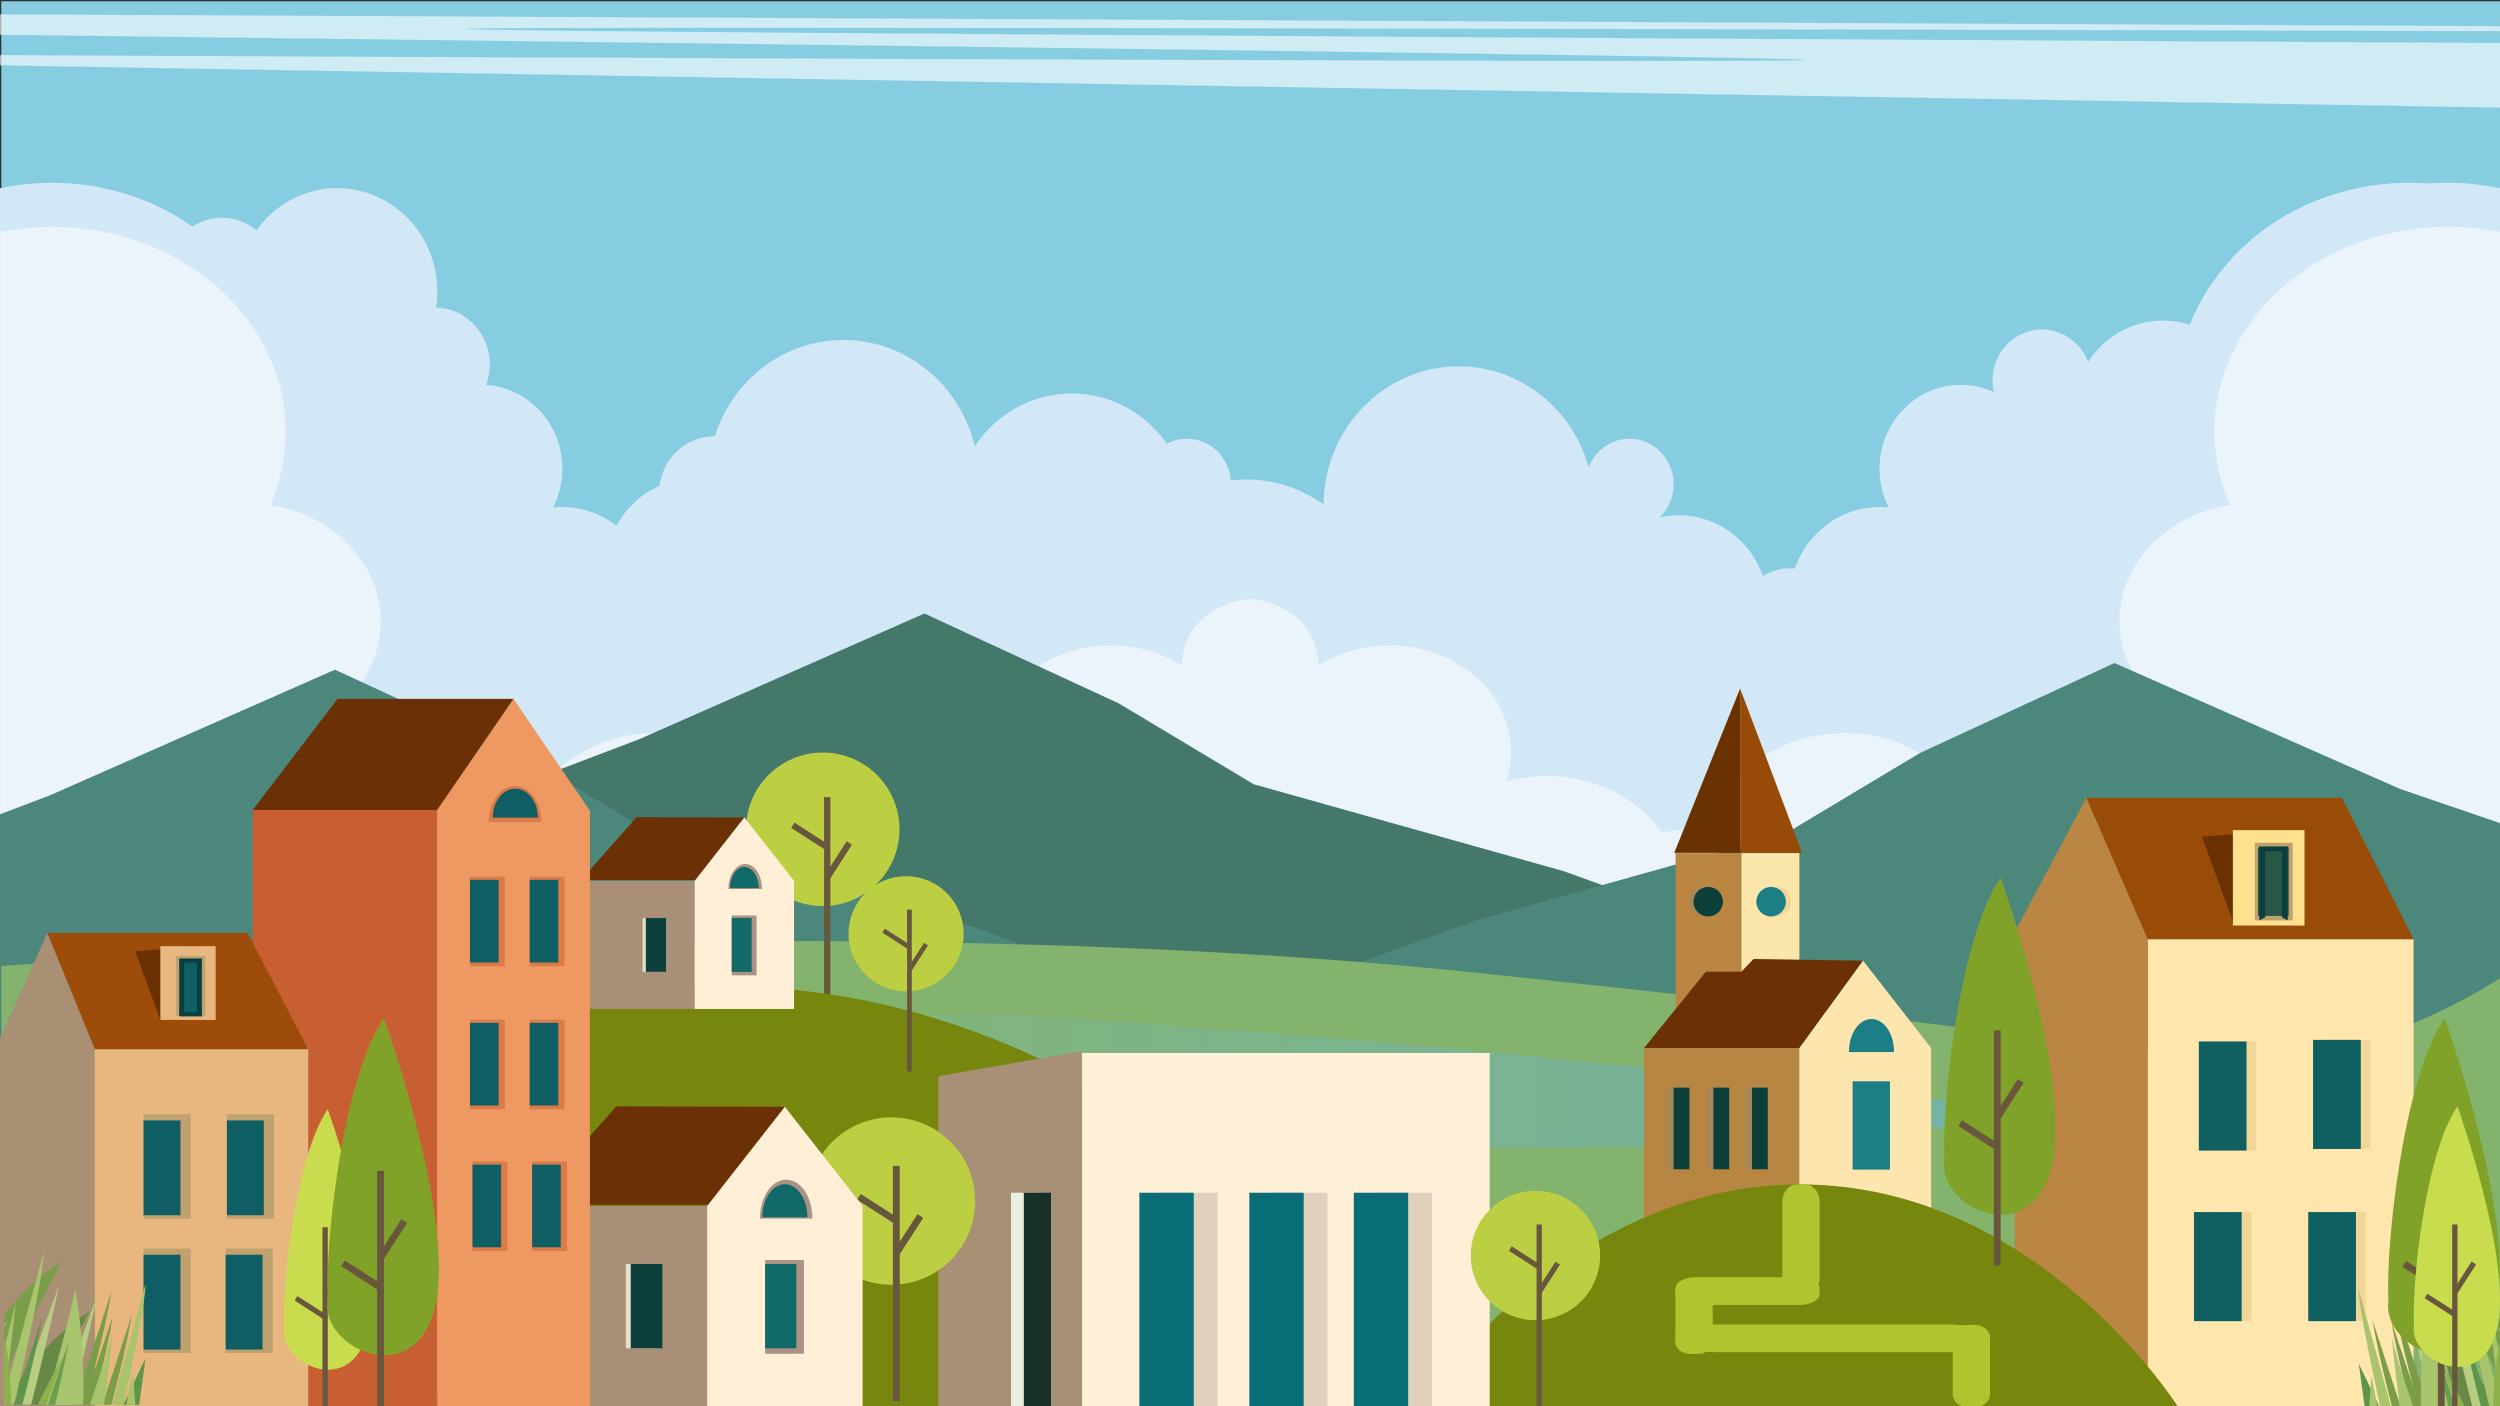 <?xml version="1.0" encoding="utf-8"?>
<!-- Generator: Adobe Illustrator 16.0.0, SVG Export Plug-In . SVG Version: 6.00 Build 0)  -->
<!DOCTYPE svg PUBLIC "-//W3C//DTD SVG 1.1//EN" "http://www.w3.org/Graphics/SVG/1.1/DTD/svg11.dtd">
<svg version="1.1" xmlns="http://www.w3.org/2000/svg" xmlns:xlink="http://www.w3.org/1999/xlink" x="0px" y="0px" width="1920px"
	 height="1080px" viewBox="0 0 1920 1080" enable-background="new 0 0 1920 1080" xml:space="preserve">
<rect x="0" y="0" width="1920" height="1080" fill="#333333" stroke="none"/>
<g id="Capa_1">
	<g id="Capa_3_1_">
		<polyline fill="#86CDE2" points="1,1080 1,1 1920.253,1 1920.253,1080 		"/>
	</g>
	<g id="Capa_13_2_">
		<g>
			<rect y="11" fill="none" width="1920.184" height="71.664"/>
			<path opacity="0.6" fill="#FFFFFF" d="M1920.184,20.11L0,11v15.746c0,0,1390.916,16.39,1385.882,19.282
				C1380.842,48.921,0,42.333,0,42.333v7.874l1920,32.458V33.013c0,0-1561.479-8.033-1561.479-10.765s1561.662,1.679,1561.662,1.679
				V20.11z"/>
		</g>
		<path fill="#D3E8F7" d="M1920.496,804.094V378.275c-6.733-6.237-15.624-10.022-25.368-10.022c-5.257,0-10.244,1.092-14.806,3.076
			c1.792-4.55,2.787-9.505,2.787-14.714c0-21.641-17.008-39.182-37.993-39.182c-2.456,0-4.834,0.243-7.149,0.69
			c-3.936,0.77-7.633,2.164-11.022,4.072c2.349-6.78,3.639-14.076,3.639-21.692c0-35.543-27.95-64.37-62.415-64.37
			c-23.923,0-44.691,13.885-55.169,34.26c-12.655-14.81-31.183-24.192-51.842-24.192c-23.986,0-45.101,12.62-57.484,31.763
			c-5.54-14.574-19.276-24.9-35.382-24.9c-20.987,0-37.996,17.54-37.996,39.182c0,3.063,0.343,6.044,0.998,8.898
			c-7.775-3.575-16.372-5.579-25.416-5.579c-34.465,0-62.415,28.828-62.415,64.37c0,10.772,2.582,20.921,7.104,29.833
			c-2.334-0.238-4.711-0.365-7.104-0.365c-29.987,0-55.511,19.718-65.039,47.263c-1.325-0.146-2.661-0.21-4.016-0.21
			c-7.491,0-14.47,2.229-20.346,6.092c-9.653-27.335-35.067-46.844-64.901-46.844c-4.966,0-9.799,0.558-14.46,1.588
			c6.547-6.37,10.64-15.396,10.64-25.407c0-19.29-15.161-34.931-33.867-34.931c-14.196,0-26.348,9.015-31.379,21.796
			c-12.501-44.685-52.434-77.371-99.787-77.371c-57.039,0-103.325,47.433-103.832,106.137
			c-16.833-12.125-37.297-19.262-59.393-19.262c-3.985,0-7.921,0.237-11.79,0.69c-1.448-17.911-15.996-31.991-33.74-31.991
			c-5.542,0-10.772,1.383-15.396,3.82c-16.365-23.349-42.976-38.557-73.054-38.557c-30.951,0-58.243,16.089-74.484,40.588
			c-11.077-46.865-52.029-81.66-100.881-81.66c-46.132,0-85.22,31.032-98.762,73.949c-0.134,0-0.267-0.009-0.4-0.009
			c-21.596,0-39.406,16.646-42.064,38.168c-14.125,5.949-25.798,16.825-32.947,30.59c-11.581-9.057-26.016-14.44-41.669-14.44
			c-2.398,0-4.776,0.127-7.104,0.365c4.522-8.912,7.104-19.061,7.104-29.833c0-34.218-25.911-62.196-58.593-64.238
			c1.846-4.907,2.87-10.235,2.87-15.814c0-23.756-18.36-43.073-41.244-43.717c0.613-4.021,0.937-8.145,0.937-12.35
			c0-43.803-34.435-79.314-76.907-79.314c-25.419,0-47.936,12.734-61.932,32.34c-7.263-6-16.47-9.594-26.498-9.594
			c-17.357,0-32.274,10.757-38.837,26.162c-23.736-20.094-54.104-32.156-87.206-32.156c-11.876,0-23.399,1.557-34.393,4.475v638.368
			H1920.496z"/>
		<g>
			<path fill="#D3E8F7" d="M1920,675.738V144.575c-24.271-5.134-50.115-5.74-76.109-0.747
				c-97.04,18.608-159.476,106.693-139.432,196.804c1.959,8.914,4.763,17.545,8.141,25.848c-0.768,0.105-1.537,0.215-2.303,0.357
				c-55.985,10.727-92.004,61.561-80.448,113.535c4.378,19.715,15.011,36.789,29.568,49.764c-2.688,0.322-5.379,0.68-8.064,1.209
				c-23.153,4.424-42.506,16.471-55.72,32.693c-12.672-16.721-35.214-25.771-58.1-21.393c-22.847,4.389-39.668,20.93-44.195,40.852
				c-23.811-24.488-60.52-36.928-97.807-29.762c-43.815,8.377-75.381,41.314-81.524,80.096c-9.752-3.42-20.658-4.414-31.64-2.314
				c-1.997,0.389-3.957,0.857-5.834,1.428c-1.691-2.605-3.533-5.135-5.491-7.523c-23.276-28.945-63.249-44.453-103.876-36.645
				c-3.495,0.676-6.947,1.498-10.328,2.494c4.03-13.045,4.838-27.197,1.69-41.426c-10.447-46.977-59.941-77.172-110.516-67.479
				c-13.289,2.533-25.347,7.598-35.675,14.512c0.116-3.961-0.269-7.986-1.152-12.049c-0.996-4.422-2.532-8.555-4.569-12.439
				c-7.526-14.402-21.734-24.777-38.246-28.344c-2.728-0.605-5.527-1.029-8.375-1.209c-2.836,0.18-5.64,0.604-8.365,1.209
				c-16.516,3.566-30.72,13.941-38.25,28.344c-2.034,3.885-3.569,8.018-4.565,12.439c-0.888,4.063-1.269,8.088-1.151,12.049
				c-10.329-6.914-22.391-11.979-35.681-14.512c-50.568-9.693-100.068,20.502-110.512,67.479
				c-3.15,14.229-2.344,28.381,1.688,41.426c-3.377-0.996-6.834-1.818-10.328-2.494c-40.627-7.809-80.601,7.699-103.871,36.645
				c-1.962,2.389-3.8,4.918-5.49,7.523c-1.884-0.57-3.843-1.039-5.84-1.428c-10.981-2.1-21.887-1.105-31.64,2.314
				c-6.148-38.781-37.713-71.719-81.525-80.096c-37.282-7.166-73.996,5.273-97.806,29.762
				c-4.524-19.922-21.349-36.463-44.196-40.852c-22.885-4.379-45.431,4.672-58.101,21.393
				c-13.209-16.223-32.565-28.27-55.718-32.693c-2.688-0.529-5.374-0.887-8.066-1.209c14.561-12.975,25.196-30.049,29.574-49.764
				c11.555-51.975-24.463-102.809-80.449-113.535c-0.765-0.143-1.541-0.252-2.307-0.357c3.377-8.303,6.186-16.934,8.141-25.848
				c20.048-90.111-42.393-178.196-139.428-196.804c-25.994-4.994-51.842-4.387-76.109,0.747v531.163H1920z"/>
			<path fill="#D3E8F7" d="M1813.891,143.829c-97.04,18.608-159.476,106.693-139.432,196.804c1.959,8.914,4.763,17.545,8.141,25.848
				c-0.768,0.105-1.537,0.215-2.303,0.357c-55.985,10.727-92.004,61.561-80.448,113.535c4.378,19.715,15.011,36.789,29.568,49.764
				c-2.688,0.322-5.379,0.68-8.064,1.209c-14.791,2.826-28.02,8.773-39.099,16.923v127.47H1890V144.575
				C1865.729,139.441,1839.885,138.835,1813.891,143.829z"/>
		</g>
		<path fill="#EBF4FB" d="M1920,680.094V178.203c-24.268-4.851-50.11-5.424-76.102-0.705
			c-97.031,17.582-159.461,100.813-139.419,185.958c1.959,8.422,4.763,16.577,8.14,24.422c-0.767,0.101-1.537,0.204-2.302,0.338
			c-55.98,10.137-91.996,58.168-80.44,107.279c4.376,18.628,15.009,34.762,29.565,47.021c-2.688,0.305-5.379,0.644-8.064,1.144
			c-23.151,4.179-42.502,15.563-55.714,30.892c-12.672-15.8-35.211-24.352-58.095-20.214c-22.845,4.146-39.664,19.776-44.19,38.601
			c-23.809-23.139-60.514-34.893-97.797-28.122c-43.812,7.916-75.374,39.037-81.518,75.682c-9.751-3.232-20.656-4.172-31.637-2.187
			c-1.997,0.367-3.956,0.81-5.834,1.348c-1.69-2.461-3.532-4.851-5.49-7.107c-23.273-27.351-63.242-42.004-103.865-34.625
			c-3.495,0.639-6.947,1.414-10.328,2.356c4.03-12.326,4.838-25.698,1.691-39.143c-10.447-44.389-59.936-72.92-110.506-63.761
			c-13.288,2.395-25.344,7.18-35.672,13.712c0.117-3.741-0.269-7.545-1.152-11.384c-0.995-4.179-2.531-8.083-4.568-11.754
			c-7.525-13.61-21.732-23.412-38.242-26.783c-2.727-0.571-5.527-0.972-8.375-1.143c-2.836,0.171-5.64,0.571-8.363,1.143
			c-16.515,3.371-30.717,13.173-38.247,26.783c-2.034,3.671-3.569,7.575-4.564,11.754c-0.888,3.839-1.269,7.643-1.151,11.384
			c-10.328-6.532-22.389-11.317-35.677-13.712c-50.565-9.159-100.06,19.372-110.501,63.761c-3.151,13.444-2.344,26.816,1.687,39.143
			c-3.376-0.942-6.833-1.718-10.327-2.356c-40.624-7.379-80.593,7.274-103.861,34.625c-1.962,2.257-3.799,4.646-5.49,7.107
			c-1.883-0.538-3.842-0.98-5.839-1.348c-10.98-1.985-21.885-1.046-31.637,2.187c-6.147-36.645-37.709-67.766-81.517-75.682
			c-37.279-6.771-73.989,4.983-97.796,28.122c-4.523-18.824-21.347-34.454-44.192-38.601c-22.883-4.138-45.427,4.414-58.095,20.214
			c-13.208-15.329-32.562-26.713-55.713-30.892c-2.687-0.5-5.374-0.839-8.065-1.144c14.56-12.259,25.193-28.393,29.571-47.021
			c11.554-49.111-24.46-97.143-80.442-107.279c-0.765-0.134-1.54-0.237-2.306-0.338c3.377-7.845,6.185-16,8.14-24.422
			c20.046-85.146-42.388-168.376-139.415-185.958c-25.992-4.719-51.838-4.146-76.102,0.705v501.891H1920z"/>
	</g>
	<g id="montañas">
		<polygon fill="#44786B" points="1590.741,851.993 1697.26,848.325 1200.884,669.058 962.862,602.331 859.201,540.2 
			709.922,471.176 490.657,567.814 333.263,627.635 1,740.188 2.279,851.993 118.208,851.993 		"/>
		<polygon fill="#4C877B" points="996.863,801.993 748.203,712.19 510.182,645.463 406.537,583.337 257.25,514.313 37.984,610.946 
			0,625.383 0,801.993 		"/>
		<polygon fill="#4C877B" points="1920,798.993 1920,632.155 1843.135,605.858 1623.868,509.215 1474.591,578.248 1370.938,640.374 
			1132.921,707.098 878.474,798.993 		"/>
		<rect y="740.285" fill="#4C877B" width="1920.253" height="339.715"/>
	</g>
	<g id="Capa_12_1_">
		<path fill="#83B36D" d="M1709.494,817.532v61.471H1V741.757c39.391-2.519,92.665-5.612,156.093-8.599
			c128.327-5.996,298.133-11.444,478.465-10.36c164.984,1.032,338.751,7.569,497.577,24.196
			C1490.318,784.406,1646.447,806.976,1709.494,817.532"/>
	</g>
	<g id="Capa_11_1_">
		<linearGradient id="SVGID_1_" gradientUnits="userSpaceOnUse" x1="2" y1="855.885" x2="1919.219" y2="855.885">
			<stop  offset="0.227" style="stop-color:#85B470"/>
			<stop  offset="1" style="stop-color:#6EB3B7"/>
		</linearGradient>
		<path fill="url(#SVGID_1_)" d="M1919.219,900.886v31.834H2V802.248c48.051-3.059,113.035-6.817,190.405-10.444
			c156.537-7.283,363.669-13.902,583.642-12.585c148.953,9.327,299.348,21.324,440.119,35.985
			C1651.862,860.65,1842.313,888.066,1919.219,900.886"/>
	</g>
	<g id="Capa_9_2_">
		<path fill="#83B36D" d="M1920.496,750.967V1080H1V793.429c0,0,5.501,0.824,15.927,2.311c63.592,9.092,310.326,42.924,610.32,65.4
			c292.477,21.918,635.575,33.07,908.97,0c0.406-0.052,0.843-0.098,1.254-0.147c57.594-6.999,112.096-15.958,162.344-27.214
			c17.16-3.828,33.805-7.938,49.886-12.311c1.666-0.445,3.283-0.892,4.918-1.337C1819.955,802.01,1876.271,779.238,1920.496,750.967
			"/>
	</g>
	<g id="Capa_4_1_">
		<circle fill="#BCCF43" cx="631.868" cy="636.905" r="58.942"/>
		<rect x="632.905" y="612.178" fill="#68573C" width="4.803" height="165.678"/>
		
			<rect x="641.341" y="644.912" transform="matrix(-0.841 -0.541 0.541 -0.841 827.888 1564.276)" fill="#68573C" width="4.802" height="31.213"/>
		
			<rect x="619.655" y="626.746" transform="matrix(0.541 -0.841 0.841 0.541 -254.732 817.891)" fill="#68573C" width="4.801" height="31.213"/>
	</g>
	<g id="Capa_6_2_">
	</g>
	<g id="Capa_12">
		<rect x="1649.407" y="721.308" fill="#FFE6AD" width="204.219" height="358.692"/>
		<polygon fill="#BB8644" points="1649.407,1080 1547.297,1080 1547.297,716.072 1602.28,612.653 1649.407,716.072 		"/>
		<rect x="1696.095" y="799.854" fill="#F2D697" width="36.654" height="83.781"/>
		<rect x="1688.678" y="799.854" fill="#106061" width="36.656" height="83.781"/>
		<rect x="1692.386" y="930.867" fill="#F2D697" width="36.655" height="83.781"/>
		<rect x="1684.971" y="930.867" fill="#106061" width="36.655" height="83.781"/>
		<rect x="1780.141" y="930.867" fill="#F2D697" width="36.654" height="83.781"/>
		<rect x="1772.725" y="930.867" fill="#106061" width="36.655" height="83.781"/>
		<rect x="1783.848" y="798.619" fill="#F2D697" width="36.656" height="83.781"/>
		<rect x="1776.432" y="798.619" fill="#106061" width="36.655" height="83.781"/>
		<polygon fill="#994C08" points="1602.28,612.653 1798.645,612.653 1853.626,721.308 1649.407,721.308 		"/>
		<polygon fill="#693001" points="1755.011,710.836 1716.098,710.836 1691.082,642.627 1755.011,637.526 		"/>
		<rect x="1714.861" y="637.526" fill="#FFE18D" width="54.98" height="73.31"/>
		<rect x="1731.766" y="647.26" fill="#C0A26E" width="29.045" height="59.636"/>
		<rect x="1734.131" y="651.056" fill="#2A5648" width="23.564" height="52.365"/>
		<polygon fill="#0B3E3F" points="1739.696,704.423 1735.165,706.896 1735.165,650.04 1739.696,653.749 		"/>
		<polygon fill="#0B3E3F" points="1752.468,704.423 1756.998,706.896 1756.998,650.04 1752.468,653.749 		"/>
		<rect x="1735.165" y="650.04" fill="#0B3E3F" width="22.247" height="3.709"/>
	</g>
	<g id="Capa_10">
		<rect x="1286.844" y="655.21" fill="#BB8641" width="50.582" height="129.493"/>
		<rect x="1337.426" y="655.21" fill="#FAE7A9" width="44.515" height="129.493"/>
		<polygon fill="#6A3200" points="1285.831,654.983 1336.414,654.983 1336.414,528.751 		"/>
		<polygon fill="#984B09" points="1383.963,654.983 1336.414,654.983 1336.414,528.751 		"/>
		<polygon fill="#6B3006" points="1262.563,804.936 1381.939,804.936 1430.836,737.803 1346.699,736.52 1337.426,746.259 
			1310.111,746.259 		"/>
		<rect x="1262.563" y="804.936" fill="#B78642" width="119.377" height="135.563"/>
		<polygon fill="#FDE6AE" points="1483.105,946.567 1381.939,946.567 1381.939,804.936 1430.836,737.803 1483.105,804.936 		"/>
		<rect x="1340.744" y="835.286" fill="#A48855" width="12.139" height="62.722"/>
		<rect x="1345.52" y="835.286" fill="#0D403B" width="12.141" height="62.722"/>
		<rect x="1311.134" y="835.286" fill="#A48855" width="12.141" height="62.722"/>
		<rect x="1315.91" y="835.286" fill="#0D403B" width="12.14" height="62.722"/>
		<rect x="1280.569" y="835.286" fill="#A48855" width="12.14" height="62.722"/>
		<rect x="1285.346" y="835.286" fill="#0D403B" width="12.14" height="62.722"/>
		<rect x="1422.806" y="830.458" fill="#1B7F85" width="28.655" height="67.815"/>
		<path fill="#1B7F85" d="M1419.983,808.012c0-14.328,7.755-25.416,17.322-25.416c9.566,0,17.322,11.088,17.322,25.416H1419.983z"/>
	</g>
	<g id="Capa_14">
		<g>
			<path fill="#7A9D4A" d="M1625.613,1005.125"/>
			<path fill="#7A9D4A" d="M1587.146,982.366"/>
			<path fill="#B7CD82" d="M1614.387,1008.822"/>
			<path fill="#B7CD82" d="M1585.346,999.719"/>
			<path fill="#A8C46C" d="M1597.576,1003.553"/>
			<path fill="#A8C46C" d="M1551.665,1013.227"/>
			<path fill="#A8C46C" d="M1651.825,999.805"/>
			<path fill="#A8C46C" d="M1573.244,975.168"/>
			<path fill="#A8C46C" d="M1573.244,975.168"/>
			<path fill="#7A9D4A" d="M1858.117,1083c-9.107-33.507-16.889-65.229-20.502-87.409c0,0,11.855,37.005,28.535,87.409H1858.117z"/>
			<path fill="#7A9D4A" d="M1837.744,1083c-6.957-26.602-12.684-51.065-15.634-69.171c0,0,9.075,28.327,22.517,69.171H1837.744z"/>
			<path fill="#7A9D4A" d="M1851.986,1083c-6.957-26.602-12.342-49.748-15.291-67.854c0,0,9.225,27.01,22.668,67.854H1851.986z"/>
			<path fill="#688945" d="M1920,1081.28c-20.6-31.435-42.502-56.062-65.469-69.962c13.225,25.133,25.444,48.89,36.889,71.682H1920
				V1081.28z"/>
			<path fill="#7A9D4A" d="M1920,1013.502c-14.196-17.456-28.929-31.35-44.123-40.548c16.049,30.508,30.634,59.004,44.123,86.176
				V1013.502z"/>
			<path fill="#B7CD82" d="M1868.264,1083c-12.623-50.579-19.482-83.73-19.482-83.73c10.71,29.676,20.717,57.439,30.249,83.73
				H1868.264z"/>
			<path fill="#B7CD82" d="M1899.424,1083c-14.072-55.643-21.756-92.786-21.756-92.786c11.945,33.104,23.021,63.829,33.533,92.786
				H1899.424z"/>
			<path fill="#B7CD82" d="M1920,1021.625c-1.065-1.321-2.133-2.643-3.211-3.967c1.078,1.749,2.146,3.492,3.211,5.234V1021.625z"/>
			<path fill="#A8C46C" d="M1859.363,1083c-0.717-30.113,1.077-59.994,6.14-88.973c5.716,27.652,14.427,56.918,22.085,88.973
				H1859.363z"/>
			<path fill="#A8C46C" d="M1920,1039.976c-2.97-11.912-5.916-24.013-8.83-36.325c2.514,25.058,5.484,49.074,8.83,72.16V1039.976z"
				/>
			<path fill="#699E4E" d="M1881.045,1083c-4.574-18.564-8.262-35.373-10.437-48.716c0,0,6.146,19.183,15.808,48.716H1881.045z"/>
			<path fill="#A8C46C" d="M1828.576,1083c-10.022-45.797-17.322-82.92-17.035-92.701c0,0,10.689,39.595,25.521,92.701H1828.576z"/>
			<path fill="#A8C46C" d="M1920,1075.529c-17.257-61.448-30.295-109.735-30.295-109.735c-0.337,11.478,9.773,60.596,22.467,117.206
				H1920V1075.529z"/>
			<path fill="#BCCC59" d="M1887.756,1083c-0.908-5.858-1.545-11.054-1.861-15.443c0,0,1.779,5.677,4.863,15.443H1887.756z"/>
			<path fill="#8CB14C" d="M1920,1031.065c-3.447,15.324-5.006,33.05-5.229,51.935H1920V1031.065z"/>
			<path fill="#8CB14C" d="M1887.783,1083c-7.883-22.442-13.082-37.173-13.082-37.173c5.636,9.207,12.283,22.017,19.525,37.173
				H1887.783z"/>
			<path fill="#A8C46C" d="M1843.421,1083c-2.44-18.136-4.653-36.832-6.591-56.15c4.635,19.581,11.328,38.025,17.54,56.15H1843.421z
				"/>
			<path fill="#5F944B" d="M1906.087,1083c-6.644-25.576-12.098-49.032-14.952-66.536c0,0,8.689,27.12,21.651,66.536H1906.087z"/>
			<polygon fill="#5F944B" points="1828.576,1083 1811.533,1047.159 1816.392,1082.997 			"/>
			<polygon fill="#A8C46C" points="1819.355,1082.997 1821.334,1056.368 1826.276,1082.997 			"/>
		</g>
	</g>
	<g id="Capa_13">
		<path fill="#77870D" d="M1089.541,1080.32c0,0,110.987-170.689,293.089-170.689c182.103,0,290.044,170.689,290.044,170.689
			H1089.541z"/>
		<path fill="#B0C42F" d="M1397.494,981.075c0,7.285-5.132,13.188-11.461,13.188h-5.731c-6.331,0-11.462-5.903-11.462-13.188
			v-58.254c0-7.284,5.131-13.19,11.462-13.19h5.731c6.329,0,11.461,5.906,11.461,13.19V981.075z"/>
		<path fill="#B0C42F" d="M1528.35,1070.867c0,5.434-5.133,9.839-11.461,9.839h-5.729c-6.33,0-11.462-4.405-11.462-9.839v-43.465
			c0-5.436,5.132-9.841,11.462-9.841h5.729c6.328,0,11.461,4.405,11.461,9.841V1070.867z"/>
		<path fill="#B0C42F" d="M1315.352,1030.823c0,4.956-5.131,8.975-11.462,8.975h-5.73c-6.33,0-11.461-4.019-11.461-8.975v-39.628
			c0-4.955,5.131-8.975,11.461-8.975h5.73c6.331,0,11.462,4.02,11.462,8.975V1030.823z"/>
		<path fill="#B0C42F" d="M1397.494,993.682c0,4.71-6.755,8.527-15.088,8.527h-80.475c-8.333,0-15.089-3.817-15.089-8.527v-4.262
			c0-4.709,6.756-8.526,15.089-8.526h80.475c8.333,0,15.088,3.817,15.088,8.526V993.682z"/>
		<path fill="#B0C42F" d="M1527.953,1029.979c0,4.709-14.721,8.526-32.879,8.526h-175.353c-18.159,0-32.879-3.817-32.879-8.526
			v-4.263c0-4.71,14.72-8.525,32.879-8.525h175.353c18.158,0,32.879,3.815,32.879,8.525V1029.979z"/>
	</g>
	<g id="Capa_2_1_">
		<g id="Capa_13_1_">
			<path fill="#77870D" d="M0,1080c0,0,210.34-322.484,555.453-322.484c345.115,0,549.682,322.484,549.682,322.484H0z"/>
		</g>
	</g>
	<g id="Capa_7_1_">
		<g id="Capa_9_1_">
			<polygon fill="#6B3006" points="446.174,675.885 534.151,675.885 571.671,627.799 488.868,627.598 			"/>
			<rect x="445.526" y="676.531" fill="#A98F77" width="87.978" height="98.328"/>
			<polygon fill="#FFEFD7" points="609.837,774.859 533.503,774.859 533.503,676.531 571.671,627.799 609.837,676.531 			"/>
			<rect x="493.541" y="704.995" fill="#E3E3CA" width="15.525" height="41.401"/>
			<rect x="495.984" y="704.995" fill="#0D403B" width="15.526" height="41.401"/>
			<rect x="561.967" y="703.072" fill="#AC9284" width="19.059" height="46.012"/>
			<rect x="561.967" y="704.995" fill="#126A68" width="15.309" height="41.401"/>
			<path fill="#AC9284" d="M559.462,682.713c0-10.788,5.76-19.138,12.863-19.138c7.106,0,12.865,8.35,12.865,19.138H559.462z"/>
			<path fill="#126A68" d="M560.594,682.072c0-8.952,4.958-16.252,11.077-16.252c6.117,0,11.078,7.3,11.078,16.252H560.594z"/>
		</g>
	</g>
	<g id="Capa_5_1_">
		<g id="Capa_11">
			<polygon fill="#A89076" points="831.016,1080 720.694,1080 720.694,826.564 831.016,807.184 			"/>
			<rect x="831.016" y="808.676" fill="#FEEFD7" width="313.066" height="271.324"/>
			<rect x="1058.022" y="916.013" fill="#DFD1BE" width="41.743" height="163.987"/>
			<rect x="776.438" y="916.013" fill="#E9F0DF" width="20.87" height="163.987"/>
			<rect x="786.29" y="916.013" fill="#183027" width="20.87" height="163.987"/>
			<rect x="1039.725" y="916.013" fill="#0A6E78" width="41.742" height="163.987"/>
			<rect x="977.794" y="916.013" fill="#DFD1BE" width="41.743" height="163.987"/>
			<rect x="959.498" y="916.013" fill="#0A6E78" width="41.74" height="163.987"/>
			<rect x="893.345" y="916.013" fill="#DFD1BE" width="41.742" height="163.987"/>
			<rect x="875.046" y="916.013" fill="#0A6E78" width="41.742" height="163.987"/>
		</g>
	</g>
	<g id="Capa_15">
		<circle fill="#BCCF43" cx="684.631" cy="922.405" r="64.271"/>
		<rect x="685.761" y="895.443" fill="#68573C" width="5.238" height="180.654"/>
		
			<rect x="694.96" y="931.135" transform="matrix(-0.841 -0.541 0.541 -0.841 771.33 2122.958)" fill="#68573C" width="5.237" height="34.034"/>
		
			<rect x="671.313" y="911.328" transform="matrix(0.541 -0.841 0.841 0.541 -471.426 992.872)" fill="#68573C" width="5.235" height="34.034"/>
		<circle fill="#BCCF43" cx="1179.213" cy="964.228" r="49.668"/>
		<rect x="1180.086" y="940.392" fill="#68573C" width="4.049" height="139.608"/>
		
			<rect x="1187.159" y="967.978" transform="matrix(-0.841 -0.541 0.541 -0.841 1658.559 2449.616)" fill="#68573C" width="4.045" height="26.303"/>
		
			<rect x="1168.917" y="952.633" transform="matrix(0.541 -0.841 0.841 0.541 -274.712 1428.31)" fill="#68573C" width="4.046" height="26.302"/>
	</g>
	<g id="Capa_9">
		<polygon fill="#6B3006" points="406.518,925.216 544.104,925.216 602.779,850.017 473.286,849.7 		"/>
		<rect x="405.505" y="926.228" fill="#A98F77" width="137.586" height="153.772"/>
		<polygon fill="#FFEFD7" points="662.467,1080 543.091,1080 543.091,926.228 602.779,850.017 662.467,926.228 		"/>
		<rect x="480.594" y="970.742" fill="#E3E3CA" width="24.28" height="64.745"/>
		<rect x="484.415" y="970.742" fill="#0D403B" width="24.28" height="64.745"/>
		<rect x="587.604" y="967.735" fill="#AC9284" width="29.807" height="71.955"/>
		<rect x="587.604" y="970.742" fill="#126A68" width="23.942" height="64.745"/>
		<path fill="#AC9284" d="M583.686,935.895c0-16.871,9.008-29.929,20.118-29.929c11.112,0,20.119,13.058,20.119,29.929H583.686z"/>
		<path fill="#126A68" d="M585.457,934.893c0-14,7.755-25.415,17.322-25.415s17.324,11.415,17.324,25.415H585.457z"/>
	</g>
	<g id="Capa_4">
		<rect x="133.368" y="731.991" fill="none" stroke="#FEE5AC" stroke-miterlimit="10" width="44.514" height="56.651"/>
		<polygon fill="#ED9961" points="453.053,1080 335.701,1080 334.05,622.058 394.377,536.74 453.053,622.73 		"/>
		<rect x="360.953" y="673.286" opacity="0.5" fill="#C85F32" enable-background="new    " width="26.744" height="68.771"/>
		<rect x="360.953" y="675.674" fill="#0F5E63" width="21.969" height="63.519"/>
		<rect x="406.8" y="673.286" opacity="0.5" fill="#C85F32" enable-background="new    " width="26.744" height="68.771"/>
		<rect x="406.8" y="675.674" fill="#0F5E63" width="21.968" height="63.519"/>
		<rect x="360.953" y="783.129" opacity="0.5" fill="#C85F32" enable-background="new    " width="26.744" height="68.771"/>
		<rect x="360.953" y="785.516" fill="#0F5E63" width="21.969" height="63.519"/>
		<rect x="406.8" y="783.129" opacity="0.5" fill="#C85F32" enable-background="new    " width="26.744" height="68.771"/>
		<rect x="406.8" y="785.516" fill="#0F5E63" width="21.968" height="63.519"/>
		<rect x="362.864" y="892.016" opacity="0.5" fill="#C85F32" enable-background="new    " width="26.745" height="68.771"/>
		<rect x="362.864" y="894.403" fill="#0F5E63" width="21.969" height="63.519"/>
		<rect x="408.711" y="892.016" opacity="0.5" fill="#C85F32" enable-background="new    " width="26.744" height="68.771"/>
		<rect x="408.711" y="894.403" fill="#0F5E63" width="21.968" height="63.519"/>
		<path opacity="0.5" fill="#C85F32" enable-background="new    " d="M375.365,631.257h40.403c0-15.456-9.044-27.699-20.203-27.699
			C384.41,603.557,375.365,615.801,375.365,631.257z"/>
		<path fill="#0F5E63" d="M378.447,627.916h34.646c0-12.416-7.756-22.257-17.323-22.257S378.447,615.5,378.447,627.916z"/>
		<polygon fill="#6B3006" points="194.068,622.058 259.23,536.74 394.377,536.74 335.701,622.058 		"/>
	</g>
	<g id="Capa_7">
		<rect x="194.068" y="622.059" fill="#C85F32" width="141.633" height="457.941"/>
	</g>
	<g id="Capa_5">
		<polygon fill="#A98F74" points="0,1080 72.839,1080 72.839,804.83 36.419,716.477 0,797.41 		"/>
		<rect x="72.839" y="804.83" fill="#E8B67F" width="163.889" height="275.17"/>
		<rect x="110.171" y="855.719" fill="#C0A26E" width="36.295" height="80.233"/>
		<rect x="110.271" y="860.471" fill="#0F5E63" width="28.326" height="72.841"/>
		<rect x="110.171" y="958.877" fill="#C0A26E" width="36.295" height="80.231"/>
		<rect x="110.271" y="963.629" fill="#0F5E63" width="28.326" height="72.838"/>
		<rect x="173.211" y="958.877" fill="#C0A26E" width="36.296" height="80.231"/>
		<rect x="173.311" y="963.629" fill="#0F5E63" width="28.327" height="72.838"/>
		<rect x="174.166" y="855.719" fill="#C0A26E" width="36.295" height="80.233"/>
		<rect x="174.266" y="860.471" fill="#0F5E63" width="28.326" height="72.841"/>
		<polygon fill="#9D4D09" points="72.839,805.842 236.728,805.842 190.192,716.477 36.419,716.477 		"/>
		<polygon fill="#693001" points="153.208,783.309 123.135,783.309 103.803,730.597 153.208,726.654 		"/>
		<rect x="123.135" y="726.654" fill="#E8B67F" width="42.489" height="56.654"/>
		<rect x="135.244" y="734.176" fill="#C0A26E" width="22.446" height="46.088"/>
		<rect x="137.742" y="736.125" fill="#0F5E63" width="17.321" height="44.538"/>
		<polygon fill="#0B3E3F" points="141.373,778.353 137.87,780.263 137.87,736.327 141.373,739.191 		"/>
		<polygon fill="#0B3E3F" points="151.242,778.353 154.744,780.263 154.744,736.327 151.242,739.191 		"/>
		<rect x="137.87" y="736.327" fill="#0B3E3F" width="17.193" height="2.864"/>
		<rect x="137.87" y="777.398" fill="#0B3E3F" width="17.193" height="2.864"/>
	</g>
	<g id="Capa_6">
		<path fill="#C8DC4E" d="M251.733,851.808c0,0,42.152,117.354,30.687,169.959c-11.465,52.606-68.794,26.301-64.071-2.698
			C216.663,986.655,227.115,887.555,251.733,851.808z"/>
		<rect x="247.686" y="942.497" fill="#68573C" width="4.047" height="139.61"/>
		
			<rect x="254.854" y="970.116" transform="matrix(-0.841 -0.541 0.541 -0.841 -58.879 1949.238)" fill="#68573C" width="4.046" height="26.304"/>
		
			<rect x="236.444" y="991.019" transform="matrix(0.541 -0.841 0.841 0.541 -735.094 661.526)" fill="#68573C" width="4.046" height="26.306"/>
	</g>
	<g id="Capa_6_copia">
		<path fill="#81A229" d="M1877.487,781.991c0,0,54.547,151.855,39.71,219.928c-14.838,68.073-89.021,34.035-82.908-3.491
			C1832.105,956.486,1845.631,828.249,1877.487,781.991z"/>
		<rect x="1872.251" y="899.347" fill="#68573C" width="5.235" height="180.653"/>
		
			<rect x="1881.498" y="935.136" transform="matrix(-0.841 -0.541 0.541 -0.841 2953.151 2772.5)" fill="#68573C" width="5.236" height="34.037"/>
		
			<rect x="1857.82" y="962.198" transform="matrix(0.541 -0.841 0.841 0.541 30.744 2014.739)" fill="#68573C" width="5.236" height="34.034"/>
	</g>
	<g id="Capa_16">
	</g>
	<circle fill="#F2D697" cx="1364.216" cy="692.5" r="11.333"/>
	<circle fill="#1B7F85" cx="1360.188" cy="692.5" r="11.333"/>
	<circle fill="#A48855" cx="1308.818" cy="692.5" r="11.333"/>
	<circle fill="#0D403B" cx="1311.91" cy="692.5" r="11.333"/>
	<g>
		<circle fill="#BCCF43" cx="695.868" cy="717.14" r="44.229"/>
		<rect x="696.646" y="698.586" fill="#68573C" width="3.604" height="124.32"/>
		
			<rect x="702.977" y="723.148" transform="matrix(-0.841 -0.541 0.541 -0.841 900.039 1734.16)" fill="#68573C" width="3.603" height="23.421"/>
		
			<rect x="686.704" y="709.518" transform="matrix(0.541 -0.841 0.841 0.541 -290.571 909.959)" fill="#68573C" width="3.602" height="23.421"/>
	</g>
	<g id="Capa_6_1_">
		<path fill="#C8DC4E" d="M1887.336,849.7c0,0,42.152,117.354,30.688,169.959c-11.465,52.606-68.794,26.301-64.07-2.698
			C1852.267,984.548,1862.719,885.447,1887.336,849.7z"/>
		<rect x="1883.289" y="940.39" fill="#68573C" width="4.047" height="139.61"/>
		
			<rect x="1890.457" y="968.008" transform="matrix(-0.841 -0.541 0.541 -0.841 2953.583 2830.003)" fill="#68573C" width="4.046" height="26.304"/>
		
			<rect x="1872.048" y="988.912" transform="matrix(0.541 -0.841 0.841 0.541 17.602 2036.377)" fill="#68573C" width="4.046" height="26.306"/>
	</g>
	<g id="Capa_6_copia_1_">
		<path fill="#81A229" d="M1536.487,673.991c0,0,54.547,151.855,39.71,219.928c-14.838,68.073-89.021,34.035-82.908-3.491
			C1491.105,848.486,1504.631,720.249,1536.487,673.991z"/>
		<rect x="1531.251" y="791.347" fill="#68573C" width="5.235" height="180.653"/>
		
			<rect x="1540.498" y="827.136" transform="matrix(-0.841 -0.541 0.541 -0.841 2383.856 2389.134)" fill="#68573C" width="5.236" height="34.037"/>
		
			<rect x="1516.82" y="854.198" transform="matrix(0.541 -0.841 0.841 0.541 -35.021 1678.287)" fill="#68573C" width="5.236" height="34.034"/>
	</g>
	<g id="Capa_6_copia_2_">
		<path fill="#81A229" d="M294.866,781.862c0,0,54.547,151.855,39.71,219.928c-14.838,68.073-89.021,34.035-82.908-3.491
			C249.484,956.357,263.01,828.12,294.866,781.862z"/>
		<rect x="289.63" y="899.218" fill="#68573C" width="5.235" height="180.653"/>
		
			<rect x="298.877" y="935.007" transform="matrix(-0.841 -0.541 0.541 -0.841 39.784 1915.748)" fill="#68573C" width="5.236" height="34.037"/>
		
			<rect x="275.199" y="962.069" transform="matrix(0.541 -0.841 0.841 0.541 -696.014 683.375)" fill="#68573C" width="5.236" height="34.034"/>
	</g>
	<g>
		<path fill="#7A9D4A" d="M297.694,1001.004"/>
		<path fill="#7A9D4A" d="M336.161,978.245"/>
		<path fill="#B7CD82" d="M308.92,1004.701"/>
		<path fill="#B7CD82" d="M337.961,995.598"/>
		<path fill="#A8C46C" d="M325.731,999.432"/>
		<path fill="#A8C46C" d="M371.642,1009.105"/>
		<path fill="#A8C46C" d="M271.482,995.684"/>
		<path fill="#A8C46C" d="M350.063,971.047"/>
		<path fill="#A8C46C" d="M350.063,971.047"/>
		<path fill="#7A9D4A" d="M65.19,1078.879c9.107-33.507,16.889-65.229,20.502-87.409c0,0-11.855,37.005-28.535,87.409H65.19z"/>
		<path fill="#7A9D4A" d="M85.563,1078.879c6.957-26.602,12.684-51.065,15.634-69.171c0,0-9.075,28.327-22.517,69.171H85.563z"/>
		<path fill="#7A9D4A" d="M71.321,1078.879c6.957-26.602,12.342-49.748,15.291-67.854c0,0-9.225,27.01-22.668,67.854H71.321z"/>
		<path fill="#688945" d="M3.307,1077.159c20.6-31.435,42.502-56.062,65.469-69.962c-13.225,25.133-25.444,48.89-36.889,71.682
			H3.307V1077.159z"/>
		<path fill="#7A9D4A" d="M3.307,1009.381c14.196-17.456,28.929-31.35,44.123-40.548c-16.049,30.508-30.634,59.004-44.123,86.176
			V1009.381z"/>
		<path fill="#B7CD82" d="M55.043,1078.879c12.623-50.579,19.482-83.73,19.482-83.73c-10.71,29.676-20.717,57.439-30.249,83.73
			H55.043z"/>
		<path fill="#B7CD82" d="M23.883,1078.879c14.072-55.643,21.756-92.786,21.756-92.786c-11.945,33.104-23.021,63.829-33.533,92.786
			H23.883z"/>
		<path fill="#B7CD82" d="M3.307,1017.504c1.065-1.321,2.133-2.643,3.211-3.967c-1.078,1.749-2.146,3.492-3.211,5.234V1017.504z"/>
		<path fill="#A8C46C" d="M63.944,1078.879c0.717-30.113-1.077-59.994-6.14-88.973c-5.716,27.652-14.427,56.918-22.085,88.973
			H63.944z"/>
		<path fill="#A8C46C" d="M3.307,1035.854c2.97-11.912,5.916-24.013,8.83-36.325c-2.514,25.058-5.484,49.074-8.83,72.16V1035.854z"
			/>
		<path fill="#699E4E" d="M42.262,1078.879c4.574-18.564,8.262-35.373,10.437-48.716c0,0-6.146,19.183-15.808,48.716H42.262z"/>
		<path fill="#A8C46C" d="M94.731,1078.879c10.022-45.797,17.322-82.92,17.035-92.701c0,0-10.689,39.595-25.521,92.701H94.731z"/>
		<path fill="#A8C46C" d="M3.307,1071.408c17.257-61.448,30.295-109.735,30.295-109.735c0.337,11.478-9.773,60.596-22.467,117.206
			H3.307V1071.408z"/>
		<path fill="#BCCC59" d="M35.551,1078.879c0.908-5.858,1.545-11.054,1.861-15.443c0,0-1.779,5.677-4.863,15.443H35.551z"/>
		<path fill="#8CB14C" d="M3.307,1026.944c3.447,15.324,5.006,33.05,5.229,51.935H3.307V1026.944z"/>
		<path fill="#8CB14C" d="M35.524,1078.879c7.883-22.442,13.082-37.173,13.082-37.173c-5.636,9.207-12.283,22.017-19.525,37.173
			H35.524z"/>
		<path fill="#A8C46C" d="M79.886,1078.879c2.44-18.136,4.653-36.832,6.591-56.15c-4.635,19.581-11.328,38.025-17.54,56.15H79.886z"
			/>
		<path fill="#5F944B" d="M17.22,1078.879c6.644-25.576,12.098-49.032,14.952-66.536c0,0-8.689,27.12-21.651,66.536H17.22z"/>
		<polygon fill="#5F944B" points="94.731,1078.879 111.774,1043.038 106.916,1078.876 		"/>
		<polygon fill="#A8C46C" points="103.952,1078.876 101.973,1052.247 97.031,1078.876 		"/>
	</g>
</g>
<g id="Capa_8_1_">
</g>
</svg>
